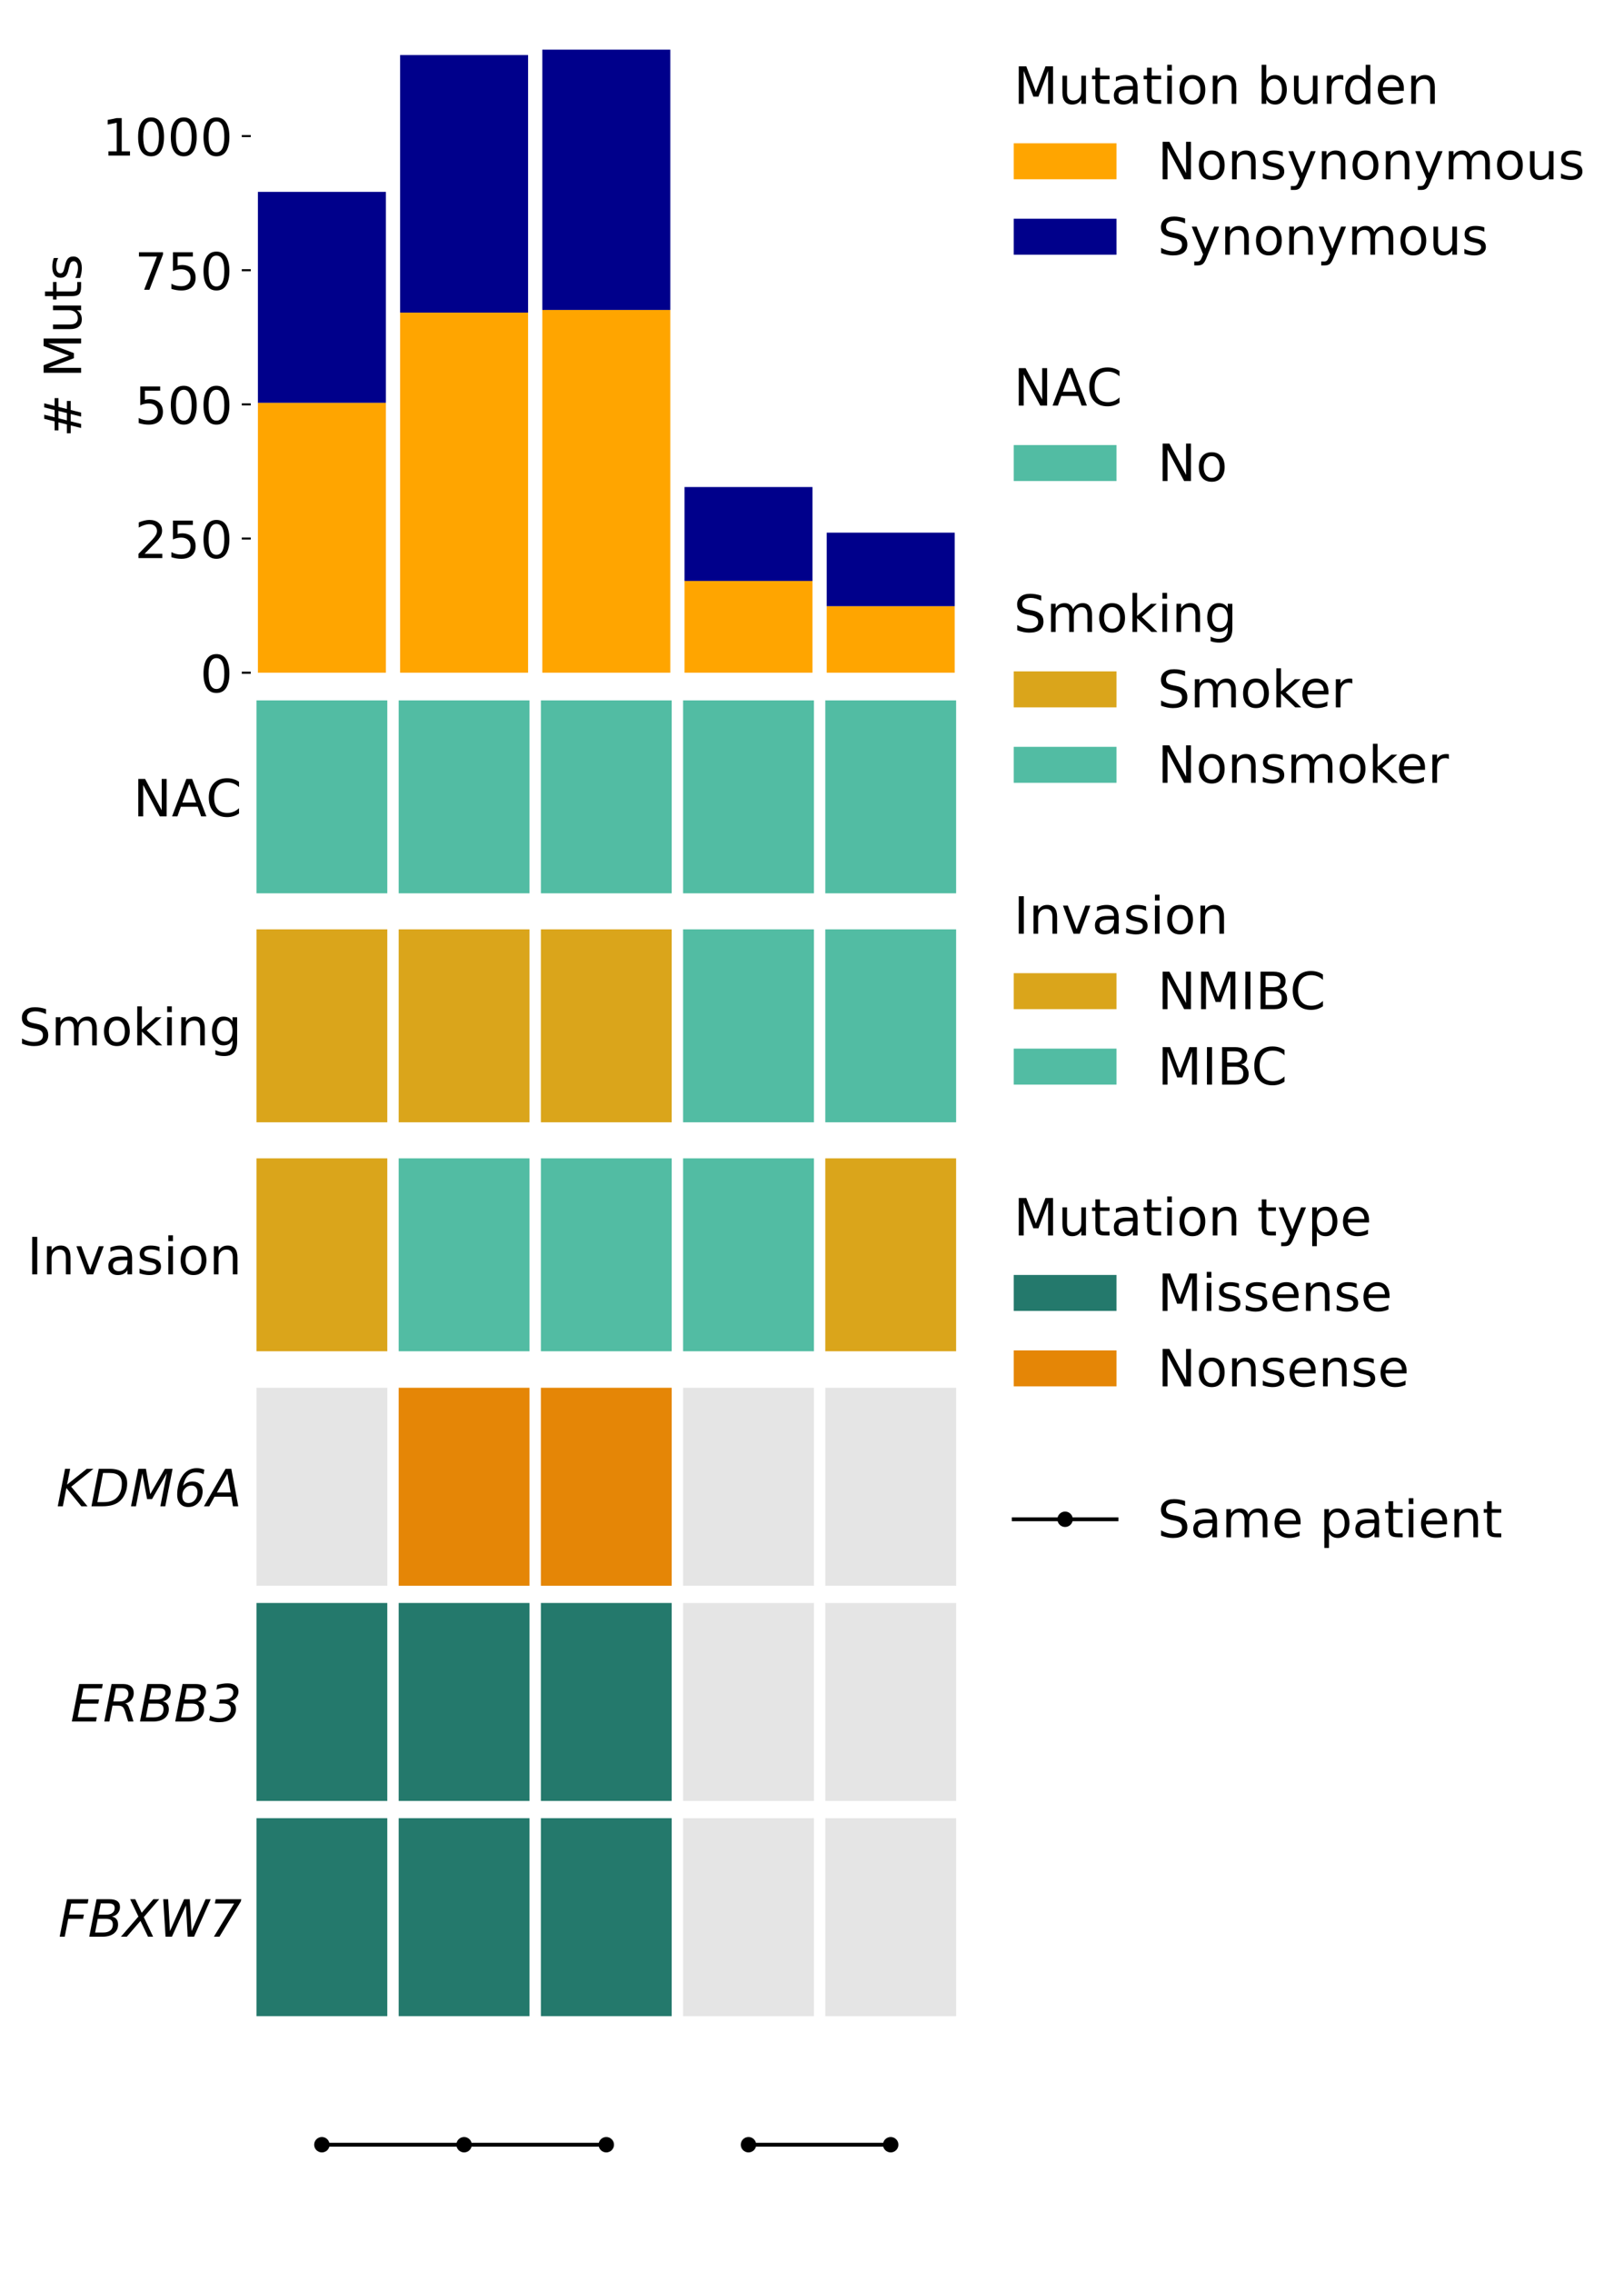 <?xml version="1.0" encoding="utf-8" standalone="no"?>
<!DOCTYPE svg PUBLIC "-//W3C//DTD SVG 1.1//EN"
  "http://www.w3.org/Graphics/SVG/1.1/DTD/svg11.dtd">
<!-- Created with matplotlib (https://matplotlib.org/) -->
<svg height="884.16pt" version="1.1" viewBox="0 0 632.194 884.16" width="632.194pt" xmlns="http://www.w3.org/2000/svg" xmlns:xlink="http://www.w3.org/1999/xlink">
 <defs>
  <style type="text/css">
*{stroke-linecap:butt;stroke-linejoin:round;}
  </style>
 </defs>
 <g id="figure_1">
  <g id="patch_1">
   <path d="M 0 884.16 
L 632.194 884.16 
L 632.194 0 
L 0 0 
z
" style="fill:#ffffff;"/>
  </g>
  <g id="axes_1">
   <g id="patch_2">
    <path d="M 97.625 876.96 
L 376.625 876.96 
L 376.625 792.105 
L 97.625 792.105 
z
" style="fill:#ffffff;"/>
   </g>
   <g id="matplotlib.axis_1">
    <g id="xtick_1"/>
    <g id="xtick_2"/>
    <g id="xtick_3"/>
    <g id="xtick_4"/>
    <g id="xtick_5"/>
   </g>
   <g id="line2d_1">
    <path clip-path="url(#pc75d789a5e)" d="M 125.304 834.533 
L 180.661 834.533 
L 236.018 834.533 
" style="fill:none;stroke:#000000;stroke-linecap:square;stroke-width:1.5;"/>
    <defs>
     <path d="M 0 2.5 
C 0.663 2.5 1.299 2.237 1.768 1.768 
C 2.237 1.299 2.5 0.663 2.5 0 
C 2.5 -0.663 2.237 -1.299 1.768 -1.768 
C 1.299 -2.237 0.663 -2.5 0 -2.5 
C -0.663 -2.5 -1.299 -2.237 -1.768 -1.768 
C -2.237 -1.299 -2.5 -0.663 -2.5 0 
C -2.5 0.663 -2.237 1.299 -1.768 1.768 
C -1.299 2.237 -0.663 2.5 0 2.5 
z
" id="m612139ca8f" style="stroke:#000000;"/>
    </defs>
    <g clip-path="url(#pc75d789a5e)">
     <use style="stroke:#000000;" x="125.304" xlink:href="#m612139ca8f" y="834.533"/>
     <use style="stroke:#000000;" x="180.661" xlink:href="#m612139ca8f" y="834.533"/>
     <use style="stroke:#000000;" x="236.018" xlink:href="#m612139ca8f" y="834.533"/>
    </g>
   </g>
   <g id="line2d_2">
    <path clip-path="url(#pc75d789a5e)" d="M 291.375 834.533 
L 346.732 834.533 
" style="fill:none;stroke:#000000;stroke-linecap:square;stroke-width:1.5;"/>
    <g clip-path="url(#pc75d789a5e)">
     <use style="stroke:#000000;" x="291.375" xlink:href="#m612139ca8f" y="834.533"/>
     <use style="stroke:#000000;" x="346.732" xlink:href="#m612139ca8f" y="834.533"/>
    </g>
   </g>
  </g>
  <g id="axes_2">
   <g id="patch_3">
    <path d="M 97.625 787.863 
L 376.625 787.863 
L 376.625 533.299 
L 97.625 533.299 
z
" style="fill:#ffffff;"/>
   </g>
   <g id="patch_4">
    <path clip-path="url(#pecf6343cd3)" d="M 99.839 784.513 
L 150.768 784.513 
L 150.768 707.474 
L 99.839 707.474 
z
" style="fill:#24796c;"/>
   </g>
   <g id="patch_5">
    <path clip-path="url(#pecf6343cd3)" d="M 155.196 784.513 
L 206.125 784.513 
L 206.125 707.474 
L 155.196 707.474 
z
" style="fill:#24796c;"/>
   </g>
   <g id="patch_6">
    <path clip-path="url(#pecf6343cd3)" d="M 210.554 784.513 
L 261.482 784.513 
L 261.482 707.474 
L 210.554 707.474 
z
" style="fill:#24796c;"/>
   </g>
   <g id="patch_7">
    <path clip-path="url(#pecf6343cd3)" d="M 265.911 784.513 
L 316.839 784.513 
L 316.839 707.474 
L 265.911 707.474 
z
" style="fill:#808080;opacity:0.2;"/>
   </g>
   <g id="patch_8">
    <path clip-path="url(#pecf6343cd3)" d="M 321.268 784.513 
L 372.196 784.513 
L 372.196 707.474 
L 321.268 707.474 
z
" style="fill:#808080;opacity:0.2;"/>
   </g>
   <g id="patch_9">
    <path clip-path="url(#pecf6343cd3)" d="M 99.839 700.775 
L 150.768 700.775 
L 150.768 623.736 
L 99.839 623.736 
z
" style="fill:#24796c;"/>
   </g>
   <g id="patch_10">
    <path clip-path="url(#pecf6343cd3)" d="M 155.196 700.775 
L 206.125 700.775 
L 206.125 623.736 
L 155.196 623.736 
z
" style="fill:#24796c;"/>
   </g>
   <g id="patch_11">
    <path clip-path="url(#pecf6343cd3)" d="M 210.554 700.775 
L 261.482 700.775 
L 261.482 623.736 
L 210.554 623.736 
z
" style="fill:#24796c;"/>
   </g>
   <g id="patch_12">
    <path clip-path="url(#pecf6343cd3)" d="M 265.911 700.775 
L 316.839 700.775 
L 316.839 623.736 
L 265.911 623.736 
z
" style="fill:#808080;opacity:0.2;"/>
   </g>
   <g id="patch_13">
    <path clip-path="url(#pecf6343cd3)" d="M 321.268 700.775 
L 372.196 700.775 
L 372.196 623.736 
L 321.268 623.736 
z
" style="fill:#808080;opacity:0.2;"/>
   </g>
   <g id="patch_14">
    <path clip-path="url(#pecf6343cd3)" d="M 99.839 617.037 
L 150.768 617.037 
L 150.768 539.998 
L 99.839 539.998 
z
" style="fill:#808080;opacity:0.2;"/>
   </g>
   <g id="patch_15">
    <path clip-path="url(#pecf6343cd3)" d="M 155.196 617.037 
L 206.125 617.037 
L 206.125 539.998 
L 155.196 539.998 
z
" style="fill:#e58606;"/>
   </g>
   <g id="patch_16">
    <path clip-path="url(#pecf6343cd3)" d="M 210.554 617.037 
L 261.482 617.037 
L 261.482 539.998 
L 210.554 539.998 
z
" style="fill:#e58606;"/>
   </g>
   <g id="patch_17">
    <path clip-path="url(#pecf6343cd3)" d="M 265.911 617.037 
L 316.839 617.037 
L 316.839 539.998 
L 265.911 539.998 
z
" style="fill:#808080;opacity:0.2;"/>
   </g>
   <g id="patch_18">
    <path clip-path="url(#pecf6343cd3)" d="M 321.268 617.037 
L 372.196 617.037 
L 372.196 539.998 
L 321.268 539.998 
z
" style="fill:#808080;opacity:0.2;"/>
   </g>
   <g id="matplotlib.axis_2">
    <g id="ytick_1">
     <g id="line2d_3"/>
     <g id="text_1">
      <!-- FBXW7 -->
      <defs>
       <path d="M 16.891 72.906 
L 58.688 72.906 
L 57.078 64.594 
L 25.094 64.594 
L 20.906 43.109 
L 49.812 43.109 
L 48.188 34.812 
L 19.281 34.812 
L 12.5 0 
L 2.688 0 
z
" id="DejaVuSans-Oblique-70"/>
       <path d="M 16.891 72.906 
L 42.094 72.906 
Q 52.344 72.906 57.422 69.094 
Q 62.5 65.281 62.5 57.625 
Q 62.5 50.594 58.125 45.484 
Q 53.766 40.375 46.688 39.312 
Q 52.734 37.938 55.766 34.078 
Q 58.797 30.219 58.797 23.781 
Q 58.797 12.797 50.656 6.391 
Q 42.531 0 28.422 0 
L 2.688 0 
z
M 19.281 34.812 
L 14.109 8.109 
L 29.984 8.109 
Q 38.922 8.109 43.75 12.203 
Q 48.578 16.312 48.578 23.781 
Q 48.578 29.547 45.375 32.172 
Q 42.188 34.812 35.109 34.812 
z
M 25.094 64.797 
L 20.797 42.828 
L 35.5 42.828 
Q 43.359 42.828 47.781 46.234 
Q 52.203 49.656 52.203 55.719 
Q 52.203 60.453 49.219 62.625 
Q 46.234 64.797 39.703 64.797 
z
" id="DejaVuSans-Oblique-66"/>
       <path d="M 13.719 72.906 
L 23.688 72.906 
L 36.188 46.578 
L 58.797 72.906 
L 70.312 72.906 
L 40.281 38.094 
L 58.406 0 
L 48.484 0 
L 33.797 30.719 
L 7.172 0 
L -4.297 0 
L 29.781 39.203 
z
" id="DejaVuSans-Oblique-88"/>
       <path d="M 9.625 72.906 
L 19.188 72.906 
L 22.703 10.891 
L 50.203 72.906 
L 61.188 72.906 
L 64.797 10.891 
L 92 72.906 
L 102 72.906 
L 69.578 0 
L 57.172 0 
L 53.812 60.797 
L 26.516 0 
L 14.109 0 
z
" id="DejaVuSans-Oblique-87"/>
       <path d="M 12.797 72.906 
L 62.703 72.906 
L 61.812 68.703 
L 20.125 0 
L 9.281 0 
L 48.688 64.594 
L 11.188 64.594 
z
" id="DejaVuSans-Oblique-55"/>
      </defs>
      <g transform="translate(22.7 753.592)scale(0.2 -0.2)">
       <use xlink:href="#DejaVuSans-Oblique-70"/>
       <use x="57.52" xlink:href="#DejaVuSans-Oblique-66"/>
       <use x="126.123" xlink:href="#DejaVuSans-Oblique-88"/>
       <use x="194.629" xlink:href="#DejaVuSans-Oblique-87"/>
       <use x="293.506" xlink:href="#DejaVuSans-Oblique-55"/>
      </g>
     </g>
    </g>
    <g id="ytick_2">
     <g id="line2d_4"/>
     <g id="text_2">
      <!-- ERBB3 -->
      <defs>
       <path d="M 16.891 72.906 
L 62.984 72.906 
L 61.375 64.594 
L 25.094 64.594 
L 20.906 43.016 
L 55.719 43.016 
L 54.109 34.719 
L 19.281 34.719 
L 14.203 8.297 
L 51.312 8.297 
L 49.703 0 
L 2.688 0 
z
" id="DejaVuSans-Oblique-69"/>
       <path d="M 25.203 64.797 
L 20.219 38.922 
L 32.906 38.922 
Q 40.375 38.922 44.984 43.047 
Q 49.609 47.172 49.609 53.812 
Q 49.609 59.125 46.5 61.953 
Q 43.406 64.797 37.594 64.797 
z
M 43.312 35.016 
Q 46.438 34.281 48.516 31.391 
Q 50.594 28.516 53.328 19.922 
L 59.516 0 
L 49.125 0 
L 43.406 18.703 
Q 41.219 25.922 38.328 28.359 
Q 35.453 30.812 29.5 30.812 
L 18.609 30.812 
L 12.594 0 
L 2.688 0 
L 16.891 72.906 
L 39.109 72.906 
Q 49.219 72.906 54.609 68.328 
Q 60.016 63.766 60.016 55.172 
Q 60.016 47.562 55.422 41.984 
Q 50.828 36.422 43.312 35.016 
z
" id="DejaVuSans-Oblique-82"/>
       <path d="M 15.828 71.094 
Q 21.188 72.656 26.234 73.438 
Q 31.297 74.219 36.188 74.219 
Q 45.844 74.219 51.5 69.922 
Q 57.172 65.625 57.172 58.406 
Q 57.172 51.312 52.703 46.234 
Q 48.25 41.156 40.375 39.312 
Q 46.531 37.547 49.406 33.828 
Q 52.297 30.125 52.297 24.031 
Q 52.297 18.172 49.484 13.031 
Q 46.688 7.906 41.406 4.203 
Q 37.406 1.375 31.828 -0.016 
Q 26.266 -1.422 19 -1.422 
Q 14.406 -1.422 9.719 -0.516 
Q 5.031 0.391 0.203 2.203 
L 2 11.531 
Q 6.594 8.984 11.25 7.734 
Q 15.922 6.5 20.797 6.5 
Q 30.422 6.5 36.406 11.453 
Q 42.391 16.406 42.391 24.312 
Q 42.391 29.391 38.578 32.141 
Q 34.766 34.906 27.688 34.906 
L 19.188 34.906 
L 20.703 42.922 
L 29.688 42.922 
Q 37.797 42.922 42.453 46.625 
Q 47.125 50.344 47.125 56.688 
Q 47.125 61.281 43.703 63.797 
Q 40.281 66.312 34.078 66.312 
Q 29.391 66.312 24.484 65.312 
Q 19.578 64.312 14.312 62.312 
z
" id="DejaVuSans-Oblique-51"/>
      </defs>
      <g transform="translate(27.422 669.854)scale(0.2 -0.2)">
       <use xlink:href="#DejaVuSans-Oblique-69"/>
       <use x="63.184" xlink:href="#DejaVuSans-Oblique-82"/>
       <use x="132.666" xlink:href="#DejaVuSans-Oblique-66"/>
       <use x="201.27" xlink:href="#DejaVuSans-Oblique-66"/>
       <use x="269.873" xlink:href="#DejaVuSans-Oblique-51"/>
      </g>
     </g>
    </g>
    <g id="ytick_3">
     <g id="line2d_5"/>
     <g id="text_3">
      <!-- KDM6A -->
      <defs>
       <path d="M 16.891 72.906 
L 26.812 72.906 
L 20.797 42.188 
L 59.078 72.906 
L 72.219 72.906 
L 28.906 38.094 
L 60.594 0 
L 48.578 0 
L 19.484 35.5 
L 12.594 0 
L 2.688 0 
z
" id="DejaVuSans-Oblique-75"/>
       <path d="M 16.891 72.906 
L 38.094 72.906 
Q 54.984 72.906 63.594 65.75 
Q 72.219 58.594 72.219 44.484 
Q 72.219 35.156 68.938 26.531 
Q 65.672 17.922 59.906 12.016 
Q 54.109 5.953 45.172 2.969 
Q 36.234 0 24.031 0 
L 2.688 0 
z
M 25.203 64.797 
L 14.203 8.109 
L 27.094 8.109 
Q 43.656 8.109 52.734 17.625 
Q 61.812 27.156 61.812 44.484 
Q 61.812 54.984 55.953 59.891 
Q 50.094 64.797 37.594 64.797 
z
" id="DejaVuSans-Oblique-68"/>
       <path d="M 16.891 72.906 
L 31.688 72.906 
L 40.188 23.781 
L 68.406 72.906 
L 83.594 72.906 
L 69.391 0 
L 59.812 0 
L 72.219 63.922 
L 43.609 14.016 
L 33.984 14.016 
L 24.703 64.109 
L 12.312 0 
L 2.688 0 
z
" id="DejaVuSans-Oblique-77"/>
       <path d="M 45.906 27 
Q 45.906 33.203 42.719 36.781 
Q 39.547 40.375 34.078 40.375 
Q 26.516 40.375 21.359 34.547 
Q 16.219 28.719 16.219 20.125 
Q 16.219 13.672 19.359 10.031 
Q 22.516 6.391 28.078 6.391 
Q 35.688 6.391 40.797 12.375 
Q 45.906 18.359 45.906 27 
z
M 59.188 71.188 
L 57.516 62.203 
Q 54.688 64.062 51.016 65.031 
Q 47.359 66.016 43.219 66.016 
Q 33.109 66.016 26.969 59.672 
Q 20.844 53.328 17.828 39.797 
Q 21.391 43.953 26.094 46.062 
Q 30.812 48.188 36.281 48.188 
Q 45.219 48.188 50.516 43.031 
Q 55.812 37.891 55.812 29.203 
Q 55.812 22.078 53.203 15.938 
Q 50.594 9.812 45.609 5.172 
Q 42.188 2 37.641 0.281 
Q 33.109 -1.422 27.984 -1.422 
Q 17.922 -1.422 12.109 4.969 
Q 6.297 11.375 6.297 22.516 
Q 6.297 32.859 8.953 42.453 
Q 11.625 52.047 16.406 59.078 
Q 21.438 66.5 28.594 70.359 
Q 35.75 74.219 44.391 74.219 
Q 48.188 74.219 51.891 73.453 
Q 55.609 72.703 59.188 71.188 
z
" id="DejaVuSans-Oblique-54"/>
       <path d="M 36.812 72.906 
L 48 72.906 
L 61.531 0 
L 51.219 0 
L 48.188 18.703 
L 15.375 18.703 
L 5.078 0 
L -5.328 0 
z
M 40.375 63.188 
L 19.922 26.906 
L 46.688 26.906 
z
" id="DejaVuSans-Oblique-65"/>
      </defs>
      <g transform="translate(21.947 586.116)scale(0.2 -0.2)">
       <use xlink:href="#DejaVuSans-Oblique-75"/>
       <use x="65.576" xlink:href="#DejaVuSans-Oblique-68"/>
       <use x="142.578" xlink:href="#DejaVuSans-Oblique-77"/>
       <use x="228.857" xlink:href="#DejaVuSans-Oblique-54"/>
       <use x="292.48" xlink:href="#DejaVuSans-Oblique-65"/>
      </g>
     </g>
    </g>
   </g>
  </g>
  <g id="axes_3">
   <g id="patch_19">
    <path d="M 97.625 529.056 
L 376.625 529.056 
L 376.625 444.201 
L 97.625 444.201 
z
" style="fill:#ffffff;"/>
   </g>
   <g id="patch_20">
    <path clip-path="url(#p9aec5dfd66)" d="M 99.839 525.792 
L 150.768 525.792 
L 150.768 450.729 
L 99.839 450.729 
z
" style="fill:#daa51b;"/>
   </g>
   <g id="patch_21">
    <path clip-path="url(#p9aec5dfd66)" d="M 155.196 525.792 
L 206.125 525.792 
L 206.125 450.729 
L 155.196 450.729 
z
" style="fill:#52bca3;"/>
   </g>
   <g id="patch_22">
    <path clip-path="url(#p9aec5dfd66)" d="M 210.554 525.792 
L 261.482 525.792 
L 261.482 450.729 
L 210.554 450.729 
z
" style="fill:#52bca3;"/>
   </g>
   <g id="patch_23">
    <path clip-path="url(#p9aec5dfd66)" d="M 265.911 525.792 
L 316.839 525.792 
L 316.839 450.729 
L 265.911 450.729 
z
" style="fill:#52bca3;"/>
   </g>
   <g id="patch_24">
    <path clip-path="url(#p9aec5dfd66)" d="M 321.268 525.792 
L 372.196 525.792 
L 372.196 450.729 
L 321.268 450.729 
z
" style="fill:#daa51b;"/>
   </g>
   <g id="matplotlib.axis_3">
    <g id="ytick_4">
     <g id="line2d_6"/>
     <g id="text_4">
      <!-- Invasion -->
      <defs>
       <path d="M 9.812 72.906 
L 19.672 72.906 
L 19.672 0 
L 9.812 0 
z
" id="DejaVuSans-73"/>
       <path d="M 54.891 33.016 
L 54.891 0 
L 45.906 0 
L 45.906 32.719 
Q 45.906 40.484 42.875 44.328 
Q 39.844 48.188 33.797 48.188 
Q 26.516 48.188 22.312 43.547 
Q 18.109 38.922 18.109 30.906 
L 18.109 0 
L 9.078 0 
L 9.078 54.688 
L 18.109 54.688 
L 18.109 46.188 
Q 21.344 51.125 25.703 53.562 
Q 30.078 56 35.797 56 
Q 45.219 56 50.047 50.172 
Q 54.891 44.344 54.891 33.016 
z
" id="DejaVuSans-110"/>
       <path d="M 2.984 54.688 
L 12.5 54.688 
L 29.594 8.797 
L 46.688 54.688 
L 56.203 54.688 
L 35.688 0 
L 23.484 0 
z
" id="DejaVuSans-118"/>
       <path d="M 34.281 27.484 
Q 23.391 27.484 19.188 25 
Q 14.984 22.516 14.984 16.5 
Q 14.984 11.719 18.141 8.906 
Q 21.297 6.109 26.703 6.109 
Q 34.188 6.109 38.703 11.406 
Q 43.219 16.703 43.219 25.484 
L 43.219 27.484 
z
M 52.203 31.203 
L 52.203 0 
L 43.219 0 
L 43.219 8.297 
Q 40.141 3.328 35.547 0.953 
Q 30.953 -1.422 24.312 -1.422 
Q 15.922 -1.422 10.953 3.297 
Q 6 8.016 6 15.922 
Q 6 25.141 12.172 29.828 
Q 18.359 34.516 30.609 34.516 
L 43.219 34.516 
L 43.219 35.406 
Q 43.219 41.609 39.141 45 
Q 35.062 48.391 27.688 48.391 
Q 23 48.391 18.547 47.266 
Q 14.109 46.141 10.016 43.891 
L 10.016 52.203 
Q 14.938 54.109 19.578 55.047 
Q 24.219 56 28.609 56 
Q 40.484 56 46.344 49.844 
Q 52.203 43.703 52.203 31.203 
z
" id="DejaVuSans-97"/>
       <path d="M 44.281 53.078 
L 44.281 44.578 
Q 40.484 46.531 36.375 47.5 
Q 32.281 48.484 27.875 48.484 
Q 21.188 48.484 17.844 46.438 
Q 14.5 44.391 14.5 40.281 
Q 14.5 37.156 16.891 35.375 
Q 19.281 33.594 26.516 31.984 
L 29.594 31.297 
Q 39.156 29.25 43.188 25.516 
Q 47.219 21.781 47.219 15.094 
Q 47.219 7.469 41.188 3.016 
Q 35.156 -1.422 24.609 -1.422 
Q 20.219 -1.422 15.453 -0.562 
Q 10.688 0.297 5.422 2 
L 5.422 11.281 
Q 10.406 8.688 15.234 7.391 
Q 20.062 6.109 24.812 6.109 
Q 31.156 6.109 34.562 8.281 
Q 37.984 10.453 37.984 14.406 
Q 37.984 18.062 35.516 20.016 
Q 33.062 21.969 24.703 23.781 
L 21.578 24.516 
Q 13.234 26.266 9.516 29.906 
Q 5.812 33.547 5.812 39.891 
Q 5.812 47.609 11.281 51.797 
Q 16.75 56 26.812 56 
Q 31.781 56 36.172 55.266 
Q 40.578 54.547 44.281 53.078 
z
" id="DejaVuSans-115"/>
       <path d="M 9.422 54.688 
L 18.406 54.688 
L 18.406 0 
L 9.422 0 
z
M 9.422 75.984 
L 18.406 75.984 
L 18.406 64.594 
L 9.422 64.594 
z
" id="DejaVuSans-105"/>
       <path d="M 30.609 48.391 
Q 23.391 48.391 19.188 42.75 
Q 14.984 37.109 14.984 27.297 
Q 14.984 17.484 19.156 11.844 
Q 23.344 6.203 30.609 6.203 
Q 37.797 6.203 41.984 11.859 
Q 46.188 17.531 46.188 27.297 
Q 46.188 37.016 41.984 42.703 
Q 37.797 48.391 30.609 48.391 
z
M 30.609 56 
Q 42.328 56 49.016 48.375 
Q 55.719 40.766 55.719 27.297 
Q 55.719 13.875 49.016 6.219 
Q 42.328 -1.422 30.609 -1.422 
Q 18.844 -1.422 12.172 6.219 
Q 5.516 13.875 5.516 27.297 
Q 5.516 40.766 12.172 48.375 
Q 18.844 56 30.609 56 
z
" id="DejaVuSans-111"/>
      </defs>
      <g transform="translate(10.569 495.859)scale(0.2 -0.2)">
       <use xlink:href="#DejaVuSans-73"/>
       <use x="29.492" xlink:href="#DejaVuSans-110"/>
       <use x="92.871" xlink:href="#DejaVuSans-118"/>
       <use x="152.051" xlink:href="#DejaVuSans-97"/>
       <use x="213.33" xlink:href="#DejaVuSans-115"/>
       <use x="265.43" xlink:href="#DejaVuSans-105"/>
       <use x="293.213" xlink:href="#DejaVuSans-111"/>
       <use x="354.395" xlink:href="#DejaVuSans-110"/>
      </g>
     </g>
    </g>
   </g>
  </g>
  <g id="axes_4">
   <g id="patch_25">
    <path d="M 97.625 439.959 
L 376.625 439.959 
L 376.625 355.104 
L 97.625 355.104 
z
" style="fill:#ffffff;"/>
   </g>
   <g id="patch_26">
    <path clip-path="url(#padc59df93a)" d="M 99.839 436.695 
L 150.768 436.695 
L 150.768 361.631 
L 99.839 361.631 
z
" style="fill:#daa51b;"/>
   </g>
   <g id="patch_27">
    <path clip-path="url(#padc59df93a)" d="M 155.196 436.695 
L 206.125 436.695 
L 206.125 361.631 
L 155.196 361.631 
z
" style="fill:#daa51b;"/>
   </g>
   <g id="patch_28">
    <path clip-path="url(#padc59df93a)" d="M 210.554 436.695 
L 261.482 436.695 
L 261.482 361.631 
L 210.554 361.631 
z
" style="fill:#daa51b;"/>
   </g>
   <g id="patch_29">
    <path clip-path="url(#padc59df93a)" d="M 265.911 436.695 
L 316.839 436.695 
L 316.839 361.631 
L 265.911 361.631 
z
" style="fill:#52bca3;"/>
   </g>
   <g id="patch_30">
    <path clip-path="url(#padc59df93a)" d="M 321.268 436.695 
L 372.196 436.695 
L 372.196 361.631 
L 321.268 361.631 
z
" style="fill:#52bca3;"/>
   </g>
   <g id="matplotlib.axis_4">
    <g id="ytick_5">
     <g id="line2d_7"/>
     <g id="text_5">
      <!-- Smoking -->
      <defs>
       <path d="M 53.516 70.516 
L 53.516 60.891 
Q 47.906 63.578 42.922 64.891 
Q 37.938 66.219 33.297 66.219 
Q 25.25 66.219 20.875 63.094 
Q 16.5 59.969 16.5 54.203 
Q 16.5 49.359 19.406 46.891 
Q 22.312 44.438 30.422 42.922 
L 36.375 41.703 
Q 47.406 39.594 52.656 34.297 
Q 57.906 29 57.906 20.125 
Q 57.906 9.516 50.797 4.047 
Q 43.703 -1.422 29.984 -1.422 
Q 24.812 -1.422 18.969 -0.25 
Q 13.141 0.922 6.891 3.219 
L 6.891 13.375 
Q 12.891 10.016 18.656 8.297 
Q 24.422 6.594 29.984 6.594 
Q 38.422 6.594 43.016 9.906 
Q 47.609 13.234 47.609 19.391 
Q 47.609 24.75 44.312 27.781 
Q 41.016 30.812 33.5 32.328 
L 27.484 33.5 
Q 16.453 35.688 11.516 40.375 
Q 6.594 45.062 6.594 53.422 
Q 6.594 63.094 13.406 68.656 
Q 20.219 74.219 32.172 74.219 
Q 37.312 74.219 42.625 73.281 
Q 47.953 72.359 53.516 70.516 
z
" id="DejaVuSans-83"/>
       <path d="M 52 44.188 
Q 55.375 50.25 60.062 53.125 
Q 64.75 56 71.094 56 
Q 79.641 56 84.281 50.016 
Q 88.922 44.047 88.922 33.016 
L 88.922 0 
L 79.891 0 
L 79.891 32.719 
Q 79.891 40.578 77.094 44.375 
Q 74.312 48.188 68.609 48.188 
Q 61.625 48.188 57.562 43.547 
Q 53.516 38.922 53.516 30.906 
L 53.516 0 
L 44.484 0 
L 44.484 32.719 
Q 44.484 40.625 41.703 44.406 
Q 38.922 48.188 33.109 48.188 
Q 26.219 48.188 22.156 43.531 
Q 18.109 38.875 18.109 30.906 
L 18.109 0 
L 9.078 0 
L 9.078 54.688 
L 18.109 54.688 
L 18.109 46.188 
Q 21.188 51.219 25.484 53.609 
Q 29.781 56 35.688 56 
Q 41.656 56 45.828 52.969 
Q 50 49.953 52 44.188 
z
" id="DejaVuSans-109"/>
       <path d="M 9.078 75.984 
L 18.109 75.984 
L 18.109 31.109 
L 44.922 54.688 
L 56.391 54.688 
L 27.391 29.109 
L 57.625 0 
L 45.906 0 
L 18.109 26.703 
L 18.109 0 
L 9.078 0 
z
" id="DejaVuSans-107"/>
       <path d="M 45.406 27.984 
Q 45.406 37.75 41.375 43.109 
Q 37.359 48.484 30.078 48.484 
Q 22.859 48.484 18.828 43.109 
Q 14.797 37.75 14.797 27.984 
Q 14.797 18.266 18.828 12.891 
Q 22.859 7.516 30.078 7.516 
Q 37.359 7.516 41.375 12.891 
Q 45.406 18.266 45.406 27.984 
z
M 54.391 6.781 
Q 54.391 -7.172 48.188 -13.984 
Q 42 -20.797 29.203 -20.797 
Q 24.469 -20.797 20.266 -20.094 
Q 16.062 -19.391 12.109 -17.922 
L 12.109 -9.188 
Q 16.062 -11.328 19.922 -12.344 
Q 23.781 -13.375 27.781 -13.375 
Q 36.625 -13.375 41.016 -8.766 
Q 45.406 -4.156 45.406 5.172 
L 45.406 9.625 
Q 42.625 4.781 38.281 2.391 
Q 33.938 0 27.875 0 
Q 17.828 0 11.672 7.656 
Q 5.516 15.328 5.516 27.984 
Q 5.516 40.672 11.672 48.328 
Q 17.828 56 27.875 56 
Q 33.938 56 38.281 53.609 
Q 42.625 51.219 45.406 46.391 
L 45.406 54.688 
L 54.391 54.688 
z
" id="DejaVuSans-103"/>
      </defs>
      <g transform="translate(7.2 406.762)scale(0.2 -0.2)">
       <use xlink:href="#DejaVuSans-83"/>
       <use x="63.477" xlink:href="#DejaVuSans-109"/>
       <use x="160.889" xlink:href="#DejaVuSans-111"/>
       <use x="222.07" xlink:href="#DejaVuSans-107"/>
       <use x="279.98" xlink:href="#DejaVuSans-105"/>
       <use x="307.764" xlink:href="#DejaVuSans-110"/>
       <use x="371.143" xlink:href="#DejaVuSans-103"/>
      </g>
     </g>
    </g>
   </g>
  </g>
  <g id="axes_5">
   <g id="patch_31">
    <path d="M 97.625 350.861 
L 376.625 350.861 
L 376.625 266.007 
L 97.625 266.007 
z
" style="fill:#ffffff;"/>
   </g>
   <g id="patch_32">
    <path clip-path="url(#pe5d2277e1d)" d="M 99.839 347.598 
L 150.768 347.598 
L 150.768 272.534 
L 99.839 272.534 
z
" style="fill:#52bca3;"/>
   </g>
   <g id="patch_33">
    <path clip-path="url(#pe5d2277e1d)" d="M 155.196 347.598 
L 206.125 347.598 
L 206.125 272.534 
L 155.196 272.534 
z
" style="fill:#52bca3;"/>
   </g>
   <g id="patch_34">
    <path clip-path="url(#pe5d2277e1d)" d="M 210.554 347.598 
L 261.482 347.598 
L 261.482 272.534 
L 210.554 272.534 
z
" style="fill:#52bca3;"/>
   </g>
   <g id="patch_35">
    <path clip-path="url(#pe5d2277e1d)" d="M 265.911 347.598 
L 316.839 347.598 
L 316.839 272.534 
L 265.911 272.534 
z
" style="fill:#52bca3;"/>
   </g>
   <g id="patch_36">
    <path clip-path="url(#pe5d2277e1d)" d="M 321.268 347.598 
L 372.196 347.598 
L 372.196 272.534 
L 321.268 272.534 
z
" style="fill:#52bca3;"/>
   </g>
   <g id="matplotlib.axis_5">
    <g id="ytick_6">
     <g id="line2d_8"/>
     <g id="text_6">
      <!-- NAC -->
      <defs>
       <path d="M 9.812 72.906 
L 23.094 72.906 
L 55.422 11.922 
L 55.422 72.906 
L 64.984 72.906 
L 64.984 0 
L 51.703 0 
L 19.391 60.984 
L 19.391 0 
L 9.812 0 
z
" id="DejaVuSans-78"/>
       <path d="M 34.188 63.188 
L 20.797 26.906 
L 47.609 26.906 
z
M 28.609 72.906 
L 39.797 72.906 
L 67.578 0 
L 57.328 0 
L 50.688 18.703 
L 17.828 18.703 
L 11.188 0 
L 0.781 0 
z
" id="DejaVuSans-65"/>
       <path d="M 64.406 67.281 
L 64.406 56.891 
Q 59.422 61.531 53.781 63.812 
Q 48.141 66.109 41.797 66.109 
Q 29.297 66.109 22.656 58.469 
Q 16.016 50.828 16.016 36.375 
Q 16.016 21.969 22.656 14.328 
Q 29.297 6.688 41.797 6.688 
Q 48.141 6.688 53.781 8.984 
Q 59.422 11.281 64.406 15.922 
L 64.406 5.609 
Q 59.234 2.094 53.438 0.328 
Q 47.656 -1.422 41.219 -1.422 
Q 24.656 -1.422 15.125 8.703 
Q 5.609 18.844 5.609 36.375 
Q 5.609 53.953 15.125 64.078 
Q 24.656 74.219 41.219 74.219 
Q 47.75 74.219 53.531 72.484 
Q 59.328 70.75 64.406 67.281 
z
" id="DejaVuSans-67"/>
      </defs>
      <g transform="translate(51.866 317.664)scale(0.2 -0.2)">
       <use xlink:href="#DejaVuSans-78"/>
       <use x="74.805" xlink:href="#DejaVuSans-65"/>
       <use x="141.463" xlink:href="#DejaVuSans-67"/>
      </g>
     </g>
    </g>
   </g>
  </g>
  <g id="axes_6">
   <g id="patch_37">
    <path d="M 97.625 261.764 
L 376.625 261.764 
L 376.625 7.2 
L 97.625 7.2 
z
" style="fill:#ffffff;"/>
   </g>
   <g id="patch_38">
    <path clip-path="url(#pe07f3e7015)" d="M 100.393 261.764 
L 150.214 261.764 
L 150.214 156.727 
L 100.393 156.727 
z
" style="fill:#ffa500;"/>
   </g>
   <g id="patch_39">
    <path clip-path="url(#pe07f3e7015)" d="M 155.75 261.764 
L 205.571 261.764 
L 205.571 121.645 
L 155.75 121.645 
z
" style="fill:#ffa500;"/>
   </g>
   <g id="patch_40">
    <path clip-path="url(#pe07f3e7015)" d="M 211.107 261.764 
L 260.929 261.764 
L 260.929 120.601 
L 211.107 120.601 
z
" style="fill:#ffa500;"/>
   </g>
   <g id="patch_41">
    <path clip-path="url(#pe07f3e7015)" d="M 266.464 261.764 
L 316.286 261.764 
L 316.286 226.055 
L 266.464 226.055 
z
" style="fill:#ffa500;"/>
   </g>
   <g id="patch_42">
    <path clip-path="url(#pe07f3e7015)" d="M 321.821 261.764 
L 371.643 261.764 
L 371.643 235.87 
L 321.821 235.87 
z
" style="fill:#ffa500;"/>
   </g>
   <g id="patch_43">
    <path clip-path="url(#pe07f3e7015)" d="M 100.393 156.727 
L 150.214 156.727 
L 150.214 74.66 
L 100.393 74.66 
z
" style="fill:#00008b;"/>
   </g>
   <g id="patch_44">
    <path clip-path="url(#pe07f3e7015)" d="M 155.75 121.645 
L 205.571 121.645 
L 205.571 21.41 
L 155.75 21.41 
z
" style="fill:#00008b;"/>
   </g>
   <g id="patch_45">
    <path clip-path="url(#pe07f3e7015)" d="M 211.107 120.601 
L 260.929 120.601 
L 260.929 19.322 
L 211.107 19.322 
z
" style="fill:#00008b;"/>
   </g>
   <g id="patch_46">
    <path clip-path="url(#pe07f3e7015)" d="M 266.464 226.055 
L 316.286 226.055 
L 316.286 189.512 
L 266.464 189.512 
z
" style="fill:#00008b;"/>
   </g>
   <g id="patch_47">
    <path clip-path="url(#pe07f3e7015)" d="M 321.821 235.87 
L 371.643 235.87 
L 371.643 207.261 
L 321.821 207.261 
z
" style="fill:#00008b;"/>
   </g>
   <g id="matplotlib.axis_6">
    <g id="ytick_7">
     <g id="line2d_9">
      <defs>
       <path d="M 0 0 
L -3.5 0 
" id="mb162866fa3" style="stroke:#000000;stroke-width:0.8;"/>
      </defs>
      <g>
       <use style="stroke:#000000;stroke-width:0.8;" x="97.625" xlink:href="#mb162866fa3" y="261.764"/>
      </g>
     </g>
     <g id="text_7">
      <!-- 0 -->
      <defs>
       <path d="M 31.781 66.406 
Q 24.172 66.406 20.328 58.906 
Q 16.5 51.422 16.5 36.375 
Q 16.5 21.391 20.328 13.891 
Q 24.172 6.391 31.781 6.391 
Q 39.453 6.391 43.281 13.891 
Q 47.125 21.391 47.125 36.375 
Q 47.125 51.422 43.281 58.906 
Q 39.453 66.406 31.781 66.406 
z
M 31.781 74.219 
Q 44.047 74.219 50.516 64.516 
Q 56.984 54.828 56.984 36.375 
Q 56.984 17.969 50.516 8.266 
Q 44.047 -1.422 31.781 -1.422 
Q 19.531 -1.422 13.062 8.266 
Q 6.594 17.969 6.594 36.375 
Q 6.594 54.828 13.062 64.516 
Q 19.531 74.219 31.781 74.219 
z
" id="DejaVuSans-48"/>
      </defs>
      <g transform="translate(77.9 269.362)scale(0.2 -0.2)">
       <use xlink:href="#DejaVuSans-48"/>
      </g>
     </g>
    </g>
    <g id="ytick_8">
     <g id="line2d_10">
      <g>
       <use style="stroke:#000000;stroke-width:0.8;" x="97.625" xlink:href="#mb162866fa3" y="209.559"/>
      </g>
     </g>
     <g id="text_8">
      <!-- 250 -->
      <defs>
       <path d="M 19.188 8.297 
L 53.609 8.297 
L 53.609 0 
L 7.328 0 
L 7.328 8.297 
Q 12.938 14.109 22.625 23.891 
Q 32.328 33.688 34.812 36.531 
Q 39.547 41.844 41.422 45.531 
Q 43.312 49.219 43.312 52.781 
Q 43.312 58.594 39.234 62.25 
Q 35.156 65.922 28.609 65.922 
Q 23.969 65.922 18.812 64.312 
Q 13.672 62.703 7.812 59.422 
L 7.812 69.391 
Q 13.766 71.781 18.938 73 
Q 24.125 74.219 28.422 74.219 
Q 39.75 74.219 46.484 68.547 
Q 53.219 62.891 53.219 53.422 
Q 53.219 48.922 51.531 44.891 
Q 49.859 40.875 45.406 35.406 
Q 44.188 33.984 37.641 27.219 
Q 31.109 20.453 19.188 8.297 
z
" id="DejaVuSans-50"/>
       <path d="M 10.797 72.906 
L 49.516 72.906 
L 49.516 64.594 
L 19.828 64.594 
L 19.828 46.734 
Q 21.969 47.469 24.109 47.828 
Q 26.266 48.188 28.422 48.188 
Q 40.625 48.188 47.75 41.5 
Q 54.891 34.812 54.891 23.391 
Q 54.891 11.625 47.562 5.094 
Q 40.234 -1.422 26.906 -1.422 
Q 22.312 -1.422 17.547 -0.641 
Q 12.797 0.141 7.719 1.703 
L 7.719 11.625 
Q 12.109 9.234 16.797 8.062 
Q 21.484 6.891 26.703 6.891 
Q 35.156 6.891 40.078 11.328 
Q 45.016 15.766 45.016 23.391 
Q 45.016 31 40.078 35.438 
Q 35.156 39.891 26.703 39.891 
Q 22.75 39.891 18.812 39.016 
Q 14.891 38.141 10.797 36.281 
z
" id="DejaVuSans-53"/>
      </defs>
      <g transform="translate(52.45 217.157)scale(0.2 -0.2)">
       <use xlink:href="#DejaVuSans-50"/>
       <use x="63.623" xlink:href="#DejaVuSans-53"/>
       <use x="127.246" xlink:href="#DejaVuSans-48"/>
      </g>
     </g>
    </g>
    <g id="ytick_9">
     <g id="line2d_11">
      <g>
       <use style="stroke:#000000;stroke-width:0.8;" x="97.625" xlink:href="#mb162866fa3" y="157.353"/>
      </g>
     </g>
     <g id="text_9">
      <!-- 500 -->
      <g transform="translate(52.45 164.952)scale(0.2 -0.2)">
       <use xlink:href="#DejaVuSans-53"/>
       <use x="63.623" xlink:href="#DejaVuSans-48"/>
       <use x="127.246" xlink:href="#DejaVuSans-48"/>
      </g>
     </g>
    </g>
    <g id="ytick_10">
     <g id="line2d_12">
      <g>
       <use style="stroke:#000000;stroke-width:0.8;" x="97.625" xlink:href="#mb162866fa3" y="105.148"/>
      </g>
     </g>
     <g id="text_10">
      <!-- 750 -->
      <defs>
       <path d="M 8.203 72.906 
L 55.078 72.906 
L 55.078 68.703 
L 28.609 0 
L 18.312 0 
L 43.219 64.594 
L 8.203 64.594 
z
" id="DejaVuSans-55"/>
      </defs>
      <g transform="translate(52.45 112.746)scale(0.2 -0.2)">
       <use xlink:href="#DejaVuSans-55"/>
       <use x="63.623" xlink:href="#DejaVuSans-53"/>
       <use x="127.246" xlink:href="#DejaVuSans-48"/>
      </g>
     </g>
    </g>
    <g id="ytick_11">
     <g id="line2d_13">
      <g>
       <use style="stroke:#000000;stroke-width:0.8;" x="97.625" xlink:href="#mb162866fa3" y="52.942"/>
      </g>
     </g>
     <g id="text_11">
      <!-- 1000 -->
      <defs>
       <path d="M 12.406 8.297 
L 28.516 8.297 
L 28.516 63.922 
L 10.984 60.406 
L 10.984 69.391 
L 28.422 72.906 
L 38.281 72.906 
L 38.281 8.297 
L 54.391 8.297 
L 54.391 0 
L 12.406 0 
z
" id="DejaVuSans-49"/>
      </defs>
      <g transform="translate(39.725 60.541)scale(0.2 -0.2)">
       <use xlink:href="#DejaVuSans-49"/>
       <use x="63.623" xlink:href="#DejaVuSans-48"/>
       <use x="127.246" xlink:href="#DejaVuSans-48"/>
       <use x="190.869" xlink:href="#DejaVuSans-48"/>
      </g>
     </g>
    </g>
    <g id="text_12">
     <!-- # Muts -->
     <defs>
      <path d="M 51.125 44 
L 36.922 44 
L 32.812 27.688 
L 47.125 27.688 
z
M 43.797 71.781 
L 38.719 51.516 
L 52.984 51.516 
L 58.109 71.781 
L 65.922 71.781 
L 60.891 51.516 
L 76.125 51.516 
L 76.125 44 
L 58.984 44 
L 54.984 27.688 
L 70.516 27.688 
L 70.516 20.219 
L 53.078 20.219 
L 48 0 
L 40.188 0 
L 45.219 20.219 
L 30.906 20.219 
L 25.875 0 
L 18.016 0 
L 23.094 20.219 
L 7.719 20.219 
L 7.719 27.688 
L 24.906 27.688 
L 29 44 
L 13.281 44 
L 13.281 51.516 
L 30.906 51.516 
L 35.891 71.781 
z
" id="DejaVuSans-35"/>
      <path id="DejaVuSans-32"/>
      <path d="M 9.812 72.906 
L 24.516 72.906 
L 43.109 23.297 
L 61.812 72.906 
L 76.516 72.906 
L 76.516 0 
L 66.891 0 
L 66.891 64.016 
L 48.094 14.016 
L 38.188 14.016 
L 19.391 64.016 
L 19.391 0 
L 9.812 0 
z
" id="DejaVuSans-77"/>
      <path d="M 8.5 21.578 
L 8.5 54.688 
L 17.484 54.688 
L 17.484 21.922 
Q 17.484 14.156 20.5 10.266 
Q 23.531 6.391 29.594 6.391 
Q 36.859 6.391 41.078 11.031 
Q 45.312 15.672 45.312 23.688 
L 45.312 54.688 
L 54.297 54.688 
L 54.297 0 
L 45.312 0 
L 45.312 8.406 
Q 42.047 3.422 37.719 1 
Q 33.406 -1.422 27.688 -1.422 
Q 18.266 -1.422 13.375 4.438 
Q 8.5 10.297 8.5 21.578 
z
M 31.109 56 
z
" id="DejaVuSans-117"/>
      <path d="M 18.312 70.219 
L 18.312 54.688 
L 36.812 54.688 
L 36.812 47.703 
L 18.312 47.703 
L 18.312 18.016 
Q 18.312 11.328 20.141 9.422 
Q 21.969 7.516 27.594 7.516 
L 36.812 7.516 
L 36.812 0 
L 27.594 0 
Q 17.188 0 13.234 3.875 
Q 9.281 7.766 9.281 18.016 
L 9.281 47.703 
L 2.688 47.703 
L 2.688 54.688 
L 9.281 54.688 
L 9.281 70.219 
z
" id="DejaVuSans-116"/>
     </defs>
     <g transform="translate(31.566 170.135)rotate(-90)scale(0.2 -0.2)">
      <use xlink:href="#DejaVuSans-35"/>
      <use x="83.789" xlink:href="#DejaVuSans-32"/>
      <use x="115.576" xlink:href="#DejaVuSans-77"/>
      <use x="201.855" xlink:href="#DejaVuSans-117"/>
      <use x="265.234" xlink:href="#DejaVuSans-116"/>
      <use x="304.443" xlink:href="#DejaVuSans-115"/>
     </g>
    </g>
   </g>
   <g id="legend_1">
    <g id="text_13">
     <!-- Mutation burden -->
     <defs>
      <path d="M 48.688 27.297 
Q 48.688 37.203 44.609 42.844 
Q 40.531 48.484 33.406 48.484 
Q 26.266 48.484 22.188 42.844 
Q 18.109 37.203 18.109 27.297 
Q 18.109 17.391 22.188 11.75 
Q 26.266 6.109 33.406 6.109 
Q 40.531 6.109 44.609 11.75 
Q 48.688 17.391 48.688 27.297 
z
M 18.109 46.391 
Q 20.953 51.266 25.266 53.625 
Q 29.594 56 35.594 56 
Q 45.562 56 51.781 48.094 
Q 58.016 40.188 58.016 27.297 
Q 58.016 14.406 51.781 6.484 
Q 45.562 -1.422 35.594 -1.422 
Q 29.594 -1.422 25.266 0.953 
Q 20.953 3.328 18.109 8.203 
L 18.109 0 
L 9.078 0 
L 9.078 75.984 
L 18.109 75.984 
z
" id="DejaVuSans-98"/>
      <path d="M 41.109 46.297 
Q 39.594 47.172 37.812 47.578 
Q 36.031 48 33.891 48 
Q 26.266 48 22.188 43.047 
Q 18.109 38.094 18.109 28.812 
L 18.109 0 
L 9.078 0 
L 9.078 54.688 
L 18.109 54.688 
L 18.109 46.188 
Q 20.953 51.172 25.484 53.578 
Q 30.031 56 36.531 56 
Q 37.453 56 38.578 55.875 
Q 39.703 55.766 41.062 55.516 
z
" id="DejaVuSans-114"/>
      <path d="M 45.406 46.391 
L 45.406 75.984 
L 54.391 75.984 
L 54.391 0 
L 45.406 0 
L 45.406 8.203 
Q 42.578 3.328 38.25 0.953 
Q 33.938 -1.422 27.875 -1.422 
Q 17.969 -1.422 11.734 6.484 
Q 5.516 14.406 5.516 27.297 
Q 5.516 40.188 11.734 48.094 
Q 17.969 56 27.875 56 
Q 33.938 56 38.25 53.625 
Q 42.578 51.266 45.406 46.391 
z
M 14.797 27.297 
Q 14.797 17.391 18.875 11.75 
Q 22.953 6.109 30.078 6.109 
Q 37.203 6.109 41.297 11.75 
Q 45.406 17.391 45.406 27.297 
Q 45.406 37.203 41.297 42.844 
Q 37.203 48.484 30.078 48.484 
Q 22.953 48.484 18.875 42.844 
Q 14.797 37.203 14.797 27.297 
z
" id="DejaVuSans-100"/>
      <path d="M 56.203 29.594 
L 56.203 25.203 
L 14.891 25.203 
Q 15.484 15.922 20.484 11.062 
Q 25.484 6.203 34.422 6.203 
Q 39.594 6.203 44.453 7.469 
Q 49.312 8.734 54.109 11.281 
L 54.109 2.781 
Q 49.266 0.734 44.188 -0.344 
Q 39.109 -1.422 33.891 -1.422 
Q 20.797 -1.422 13.156 6.188 
Q 5.516 13.812 5.516 26.812 
Q 5.516 40.234 12.766 48.109 
Q 20.016 56 32.328 56 
Q 43.359 56 49.781 48.891 
Q 56.203 41.797 56.203 29.594 
z
M 47.219 32.234 
Q 47.125 39.594 43.094 43.984 
Q 39.062 48.391 32.422 48.391 
Q 24.906 48.391 20.391 44.141 
Q 15.875 39.891 15.188 32.172 
z
" id="DejaVuSans-101"/>
     </defs>
     <g transform="translate(394.625 40.397)scale(0.2 -0.2)">
      <use xlink:href="#DejaVuSans-77"/>
      <use x="86.279" xlink:href="#DejaVuSans-117"/>
      <use x="149.658" xlink:href="#DejaVuSans-116"/>
      <use x="188.867" xlink:href="#DejaVuSans-97"/>
      <use x="250.146" xlink:href="#DejaVuSans-116"/>
      <use x="289.355" xlink:href="#DejaVuSans-105"/>
      <use x="317.139" xlink:href="#DejaVuSans-111"/>
      <use x="378.32" xlink:href="#DejaVuSans-110"/>
      <use x="441.699" xlink:href="#DejaVuSans-32"/>
      <use x="473.486" xlink:href="#DejaVuSans-98"/>
      <use x="536.963" xlink:href="#DejaVuSans-117"/>
      <use x="600.342" xlink:href="#DejaVuSans-114"/>
      <use x="639.705" xlink:href="#DejaVuSans-100"/>
      <use x="703.182" xlink:href="#DejaVuSans-101"/>
      <use x="764.705" xlink:href="#DejaVuSans-110"/>
     </g>
    </g>
    <g id="patch_48">
     <path d="M 394.625 69.753 
L 434.625 69.753 
L 434.625 55.753 
L 394.625 55.753 
z
" style="fill:#ffa500;"/>
    </g>
    <g id="text_14">
     <!-- Nonsynonymous -->
     <defs>
      <path d="M 32.172 -5.078 
Q 28.375 -14.844 24.75 -17.812 
Q 21.141 -20.797 15.094 -20.797 
L 7.906 -20.797 
L 7.906 -13.281 
L 13.188 -13.281 
Q 16.891 -13.281 18.938 -11.516 
Q 21 -9.766 23.484 -3.219 
L 25.094 0.875 
L 2.984 54.688 
L 12.5 54.688 
L 29.594 11.922 
L 46.688 54.688 
L 56.203 54.688 
z
" id="DejaVuSans-121"/>
     </defs>
     <g transform="translate(450.625 69.753)scale(0.2 -0.2)">
      <use xlink:href="#DejaVuSans-78"/>
      <use x="74.805" xlink:href="#DejaVuSans-111"/>
      <use x="135.986" xlink:href="#DejaVuSans-110"/>
      <use x="199.365" xlink:href="#DejaVuSans-115"/>
      <use x="251.465" xlink:href="#DejaVuSans-121"/>
      <use x="310.645" xlink:href="#DejaVuSans-110"/>
      <use x="374.023" xlink:href="#DejaVuSans-111"/>
      <use x="435.205" xlink:href="#DejaVuSans-110"/>
      <use x="498.584" xlink:href="#DejaVuSans-121"/>
      <use x="557.764" xlink:href="#DejaVuSans-109"/>
      <use x="655.176" xlink:href="#DejaVuSans-111"/>
      <use x="716.357" xlink:href="#DejaVuSans-117"/>
      <use x="779.736" xlink:href="#DejaVuSans-115"/>
     </g>
    </g>
    <g id="patch_49">
     <path d="M 394.625 99.109 
L 434.625 99.109 
L 434.625 85.109 
L 394.625 85.109 
z
" style="fill:#00008b;"/>
    </g>
    <g id="text_15">
     <!-- Synonymous -->
     <g transform="translate(450.625 99.109)scale(0.2 -0.2)">
      <use xlink:href="#DejaVuSans-83"/>
      <use x="63.477" xlink:href="#DejaVuSans-121"/>
      <use x="122.656" xlink:href="#DejaVuSans-110"/>
      <use x="186.035" xlink:href="#DejaVuSans-111"/>
      <use x="247.217" xlink:href="#DejaVuSans-110"/>
      <use x="310.596" xlink:href="#DejaVuSans-121"/>
      <use x="369.775" xlink:href="#DejaVuSans-109"/>
      <use x="467.188" xlink:href="#DejaVuSans-111"/>
      <use x="528.369" xlink:href="#DejaVuSans-117"/>
      <use x="591.748" xlink:href="#DejaVuSans-115"/>
     </g>
    </g>
    <g id="text_16">
     <!-- NAC -->
     <g transform="translate(394.625 157.822)scale(0.2 -0.2)">
      <use xlink:href="#DejaVuSans-78"/>
      <use x="74.805" xlink:href="#DejaVuSans-65"/>
      <use x="141.463" xlink:href="#DejaVuSans-67"/>
     </g>
    </g>
    <g id="patch_50">
     <path d="M 394.625 187.178 
L 434.625 187.178 
L 434.625 173.178 
L 394.625 173.178 
z
" style="fill:#52bca3;"/>
    </g>
    <g id="text_17">
     <!-- No -->
     <g transform="translate(450.625 187.178)scale(0.2 -0.2)">
      <use xlink:href="#DejaVuSans-78"/>
      <use x="74.805" xlink:href="#DejaVuSans-111"/>
     </g>
    </g>
    <g id="text_18">
     <!-- Smoking -->
     <g transform="translate(394.625 245.891)scale(0.2 -0.2)">
      <use xlink:href="#DejaVuSans-83"/>
      <use x="63.477" xlink:href="#DejaVuSans-109"/>
      <use x="160.889" xlink:href="#DejaVuSans-111"/>
      <use x="222.07" xlink:href="#DejaVuSans-107"/>
      <use x="279.98" xlink:href="#DejaVuSans-105"/>
      <use x="307.764" xlink:href="#DejaVuSans-110"/>
      <use x="371.143" xlink:href="#DejaVuSans-103"/>
     </g>
    </g>
    <g id="patch_51">
     <path d="M 394.625 275.247 
L 434.625 275.247 
L 434.625 261.247 
L 394.625 261.247 
z
" style="fill:#daa51b;"/>
    </g>
    <g id="text_19">
     <!-- Smoker -->
     <g transform="translate(450.625 275.247)scale(0.2 -0.2)">
      <use xlink:href="#DejaVuSans-83"/>
      <use x="63.477" xlink:href="#DejaVuSans-109"/>
      <use x="160.889" xlink:href="#DejaVuSans-111"/>
      <use x="222.07" xlink:href="#DejaVuSans-107"/>
      <use x="276.355" xlink:href="#DejaVuSans-101"/>
      <use x="337.879" xlink:href="#DejaVuSans-114"/>
     </g>
    </g>
    <g id="patch_52">
     <path d="M 394.625 304.603 
L 434.625 304.603 
L 434.625 290.603 
L 394.625 290.603 
z
" style="fill:#52bca3;"/>
    </g>
    <g id="text_20">
     <!-- Nonsmoker -->
     <g transform="translate(450.625 304.603)scale(0.2 -0.2)">
      <use xlink:href="#DejaVuSans-78"/>
      <use x="74.805" xlink:href="#DejaVuSans-111"/>
      <use x="135.986" xlink:href="#DejaVuSans-110"/>
      <use x="199.365" xlink:href="#DejaVuSans-115"/>
      <use x="251.465" xlink:href="#DejaVuSans-109"/>
      <use x="348.877" xlink:href="#DejaVuSans-111"/>
      <use x="410.059" xlink:href="#DejaVuSans-107"/>
      <use x="464.344" xlink:href="#DejaVuSans-101"/>
      <use x="525.867" xlink:href="#DejaVuSans-114"/>
     </g>
    </g>
    <g id="text_21">
     <!-- Invasion -->
     <g transform="translate(394.625 363.316)scale(0.2 -0.2)">
      <use xlink:href="#DejaVuSans-73"/>
      <use x="29.492" xlink:href="#DejaVuSans-110"/>
      <use x="92.871" xlink:href="#DejaVuSans-118"/>
      <use x="152.051" xlink:href="#DejaVuSans-97"/>
      <use x="213.33" xlink:href="#DejaVuSans-115"/>
      <use x="265.43" xlink:href="#DejaVuSans-105"/>
      <use x="293.213" xlink:href="#DejaVuSans-111"/>
      <use x="354.395" xlink:href="#DejaVuSans-110"/>
     </g>
    </g>
    <g id="patch_53">
     <path d="M 394.625 392.672 
L 434.625 392.672 
L 434.625 378.672 
L 394.625 378.672 
z
" style="fill:#daa51b;"/>
    </g>
    <g id="text_22">
     <!-- NMIBC -->
     <defs>
      <path d="M 19.672 34.812 
L 19.672 8.109 
L 35.5 8.109 
Q 43.453 8.109 47.281 11.406 
Q 51.125 14.703 51.125 21.484 
Q 51.125 28.328 47.281 31.562 
Q 43.453 34.812 35.5 34.812 
z
M 19.672 64.797 
L 19.672 42.828 
L 34.281 42.828 
Q 41.5 42.828 45.031 45.531 
Q 48.578 48.25 48.578 53.812 
Q 48.578 59.328 45.031 62.062 
Q 41.5 64.797 34.281 64.797 
z
M 9.812 72.906 
L 35.016 72.906 
Q 46.297 72.906 52.391 68.219 
Q 58.5 63.531 58.5 54.891 
Q 58.5 48.188 55.375 44.234 
Q 52.25 40.281 46.188 39.312 
Q 53.469 37.75 57.5 32.781 
Q 61.531 27.828 61.531 20.406 
Q 61.531 10.641 54.891 5.312 
Q 48.25 0 35.984 0 
L 9.812 0 
z
" id="DejaVuSans-66"/>
     </defs>
     <g transform="translate(450.625 392.672)scale(0.2 -0.2)">
      <use xlink:href="#DejaVuSans-78"/>
      <use x="74.805" xlink:href="#DejaVuSans-77"/>
      <use x="161.084" xlink:href="#DejaVuSans-73"/>
      <use x="190.576" xlink:href="#DejaVuSans-66"/>
      <use x="257.43" xlink:href="#DejaVuSans-67"/>
     </g>
    </g>
    <g id="patch_54">
     <path d="M 394.625 422.028 
L 434.625 422.028 
L 434.625 408.028 
L 394.625 408.028 
z
" style="fill:#52bca3;"/>
    </g>
    <g id="text_23">
     <!-- MIBC -->
     <g transform="translate(450.625 422.028)scale(0.2 -0.2)">
      <use xlink:href="#DejaVuSans-77"/>
      <use x="86.279" xlink:href="#DejaVuSans-73"/>
      <use x="115.771" xlink:href="#DejaVuSans-66"/>
      <use x="182.625" xlink:href="#DejaVuSans-67"/>
     </g>
    </g>
    <g id="text_24">
     <!-- Mutation type -->
     <defs>
      <path d="M 18.109 8.203 
L 18.109 -20.797 
L 9.078 -20.797 
L 9.078 54.688 
L 18.109 54.688 
L 18.109 46.391 
Q 20.953 51.266 25.266 53.625 
Q 29.594 56 35.594 56 
Q 45.562 56 51.781 48.094 
Q 58.016 40.188 58.016 27.297 
Q 58.016 14.406 51.781 6.484 
Q 45.562 -1.422 35.594 -1.422 
Q 29.594 -1.422 25.266 0.953 
Q 20.953 3.328 18.109 8.203 
z
M 48.688 27.297 
Q 48.688 37.203 44.609 42.844 
Q 40.531 48.484 33.406 48.484 
Q 26.266 48.484 22.188 42.844 
Q 18.109 37.203 18.109 27.297 
Q 18.109 17.391 22.188 11.75 
Q 26.266 6.109 33.406 6.109 
Q 40.531 6.109 44.609 11.75 
Q 48.688 17.391 48.688 27.297 
z
" id="DejaVuSans-112"/>
     </defs>
     <g transform="translate(394.625 480.741)scale(0.2 -0.2)">
      <use xlink:href="#DejaVuSans-77"/>
      <use x="86.279" xlink:href="#DejaVuSans-117"/>
      <use x="149.658" xlink:href="#DejaVuSans-116"/>
      <use x="188.867" xlink:href="#DejaVuSans-97"/>
      <use x="250.146" xlink:href="#DejaVuSans-116"/>
      <use x="289.355" xlink:href="#DejaVuSans-105"/>
      <use x="317.139" xlink:href="#DejaVuSans-111"/>
      <use x="378.32" xlink:href="#DejaVuSans-110"/>
      <use x="441.699" xlink:href="#DejaVuSans-32"/>
      <use x="473.486" xlink:href="#DejaVuSans-116"/>
      <use x="512.695" xlink:href="#DejaVuSans-121"/>
      <use x="571.875" xlink:href="#DejaVuSans-112"/>
      <use x="635.352" xlink:href="#DejaVuSans-101"/>
     </g>
    </g>
    <g id="patch_55">
     <path d="M 394.625 510.097 
L 434.625 510.097 
L 434.625 496.097 
L 394.625 496.097 
z
" style="fill:#24796c;"/>
    </g>
    <g id="text_25">
     <!-- Missense -->
     <g transform="translate(450.625 510.097)scale(0.2 -0.2)">
      <use xlink:href="#DejaVuSans-77"/>
      <use x="86.279" xlink:href="#DejaVuSans-105"/>
      <use x="114.062" xlink:href="#DejaVuSans-115"/>
      <use x="166.162" xlink:href="#DejaVuSans-115"/>
      <use x="218.262" xlink:href="#DejaVuSans-101"/>
      <use x="279.785" xlink:href="#DejaVuSans-110"/>
      <use x="343.164" xlink:href="#DejaVuSans-115"/>
      <use x="395.264" xlink:href="#DejaVuSans-101"/>
     </g>
    </g>
    <g id="patch_56">
     <path d="M 394.625 539.453 
L 434.625 539.453 
L 434.625 525.453 
L 394.625 525.453 
z
" style="fill:#e58606;"/>
    </g>
    <g id="text_26">
     <!-- Nonsense -->
     <g transform="translate(450.625 539.453)scale(0.2 -0.2)">
      <use xlink:href="#DejaVuSans-78"/>
      <use x="74.805" xlink:href="#DejaVuSans-111"/>
      <use x="135.986" xlink:href="#DejaVuSans-110"/>
      <use x="199.365" xlink:href="#DejaVuSans-115"/>
      <use x="251.465" xlink:href="#DejaVuSans-101"/>
      <use x="312.988" xlink:href="#DejaVuSans-110"/>
      <use x="376.367" xlink:href="#DejaVuSans-115"/>
      <use x="428.467" xlink:href="#DejaVuSans-101"/>
     </g>
    </g>
    <g id="line2d_14">
     <path d="M 394.625 591.166 
L 434.625 591.166 
" style="fill:none;stroke:#000000;stroke-linecap:square;stroke-width:1.5;"/>
    </g>
    <g id="line2d_15">
     <g>
      <use style="stroke:#000000;" x="414.625" xlink:href="#m612139ca8f" y="591.166"/>
     </g>
    </g>
    <g id="text_27">
     <!-- Same patient -->
     <g transform="translate(450.625 598.166)scale(0.2 -0.2)">
      <use xlink:href="#DejaVuSans-83"/>
      <use x="63.477" xlink:href="#DejaVuSans-97"/>
      <use x="124.756" xlink:href="#DejaVuSans-109"/>
      <use x="222.168" xlink:href="#DejaVuSans-101"/>
      <use x="283.691" xlink:href="#DejaVuSans-32"/>
      <use x="315.479" xlink:href="#DejaVuSans-112"/>
      <use x="378.955" xlink:href="#DejaVuSans-97"/>
      <use x="440.234" xlink:href="#DejaVuSans-116"/>
      <use x="479.443" xlink:href="#DejaVuSans-105"/>
      <use x="507.227" xlink:href="#DejaVuSans-101"/>
      <use x="568.75" xlink:href="#DejaVuSans-110"/>
      <use x="632.129" xlink:href="#DejaVuSans-116"/>
     </g>
    </g>
   </g>
  </g>
 </g>
 <defs>
  <clipPath id="pc75d789a5e">
   <rect height="84.855" width="279" x="97.625" y="792.105"/>
  </clipPath>
  <clipPath id="pecf6343cd3">
   <rect height="254.564" width="279" x="97.625" y="533.299"/>
  </clipPath>
  <clipPath id="p9aec5dfd66">
   <rect height="84.855" width="279" x="97.625" y="444.201"/>
  </clipPath>
  <clipPath id="padc59df93a">
   <rect height="84.855" width="279" x="97.625" y="355.104"/>
  </clipPath>
  <clipPath id="pe5d2277e1d">
   <rect height="84.855" width="279" x="97.625" y="266.007"/>
  </clipPath>
  <clipPath id="pe07f3e7015">
   <rect height="254.564" width="279" x="97.625" y="7.2"/>
  </clipPath>
 </defs>
</svg>
